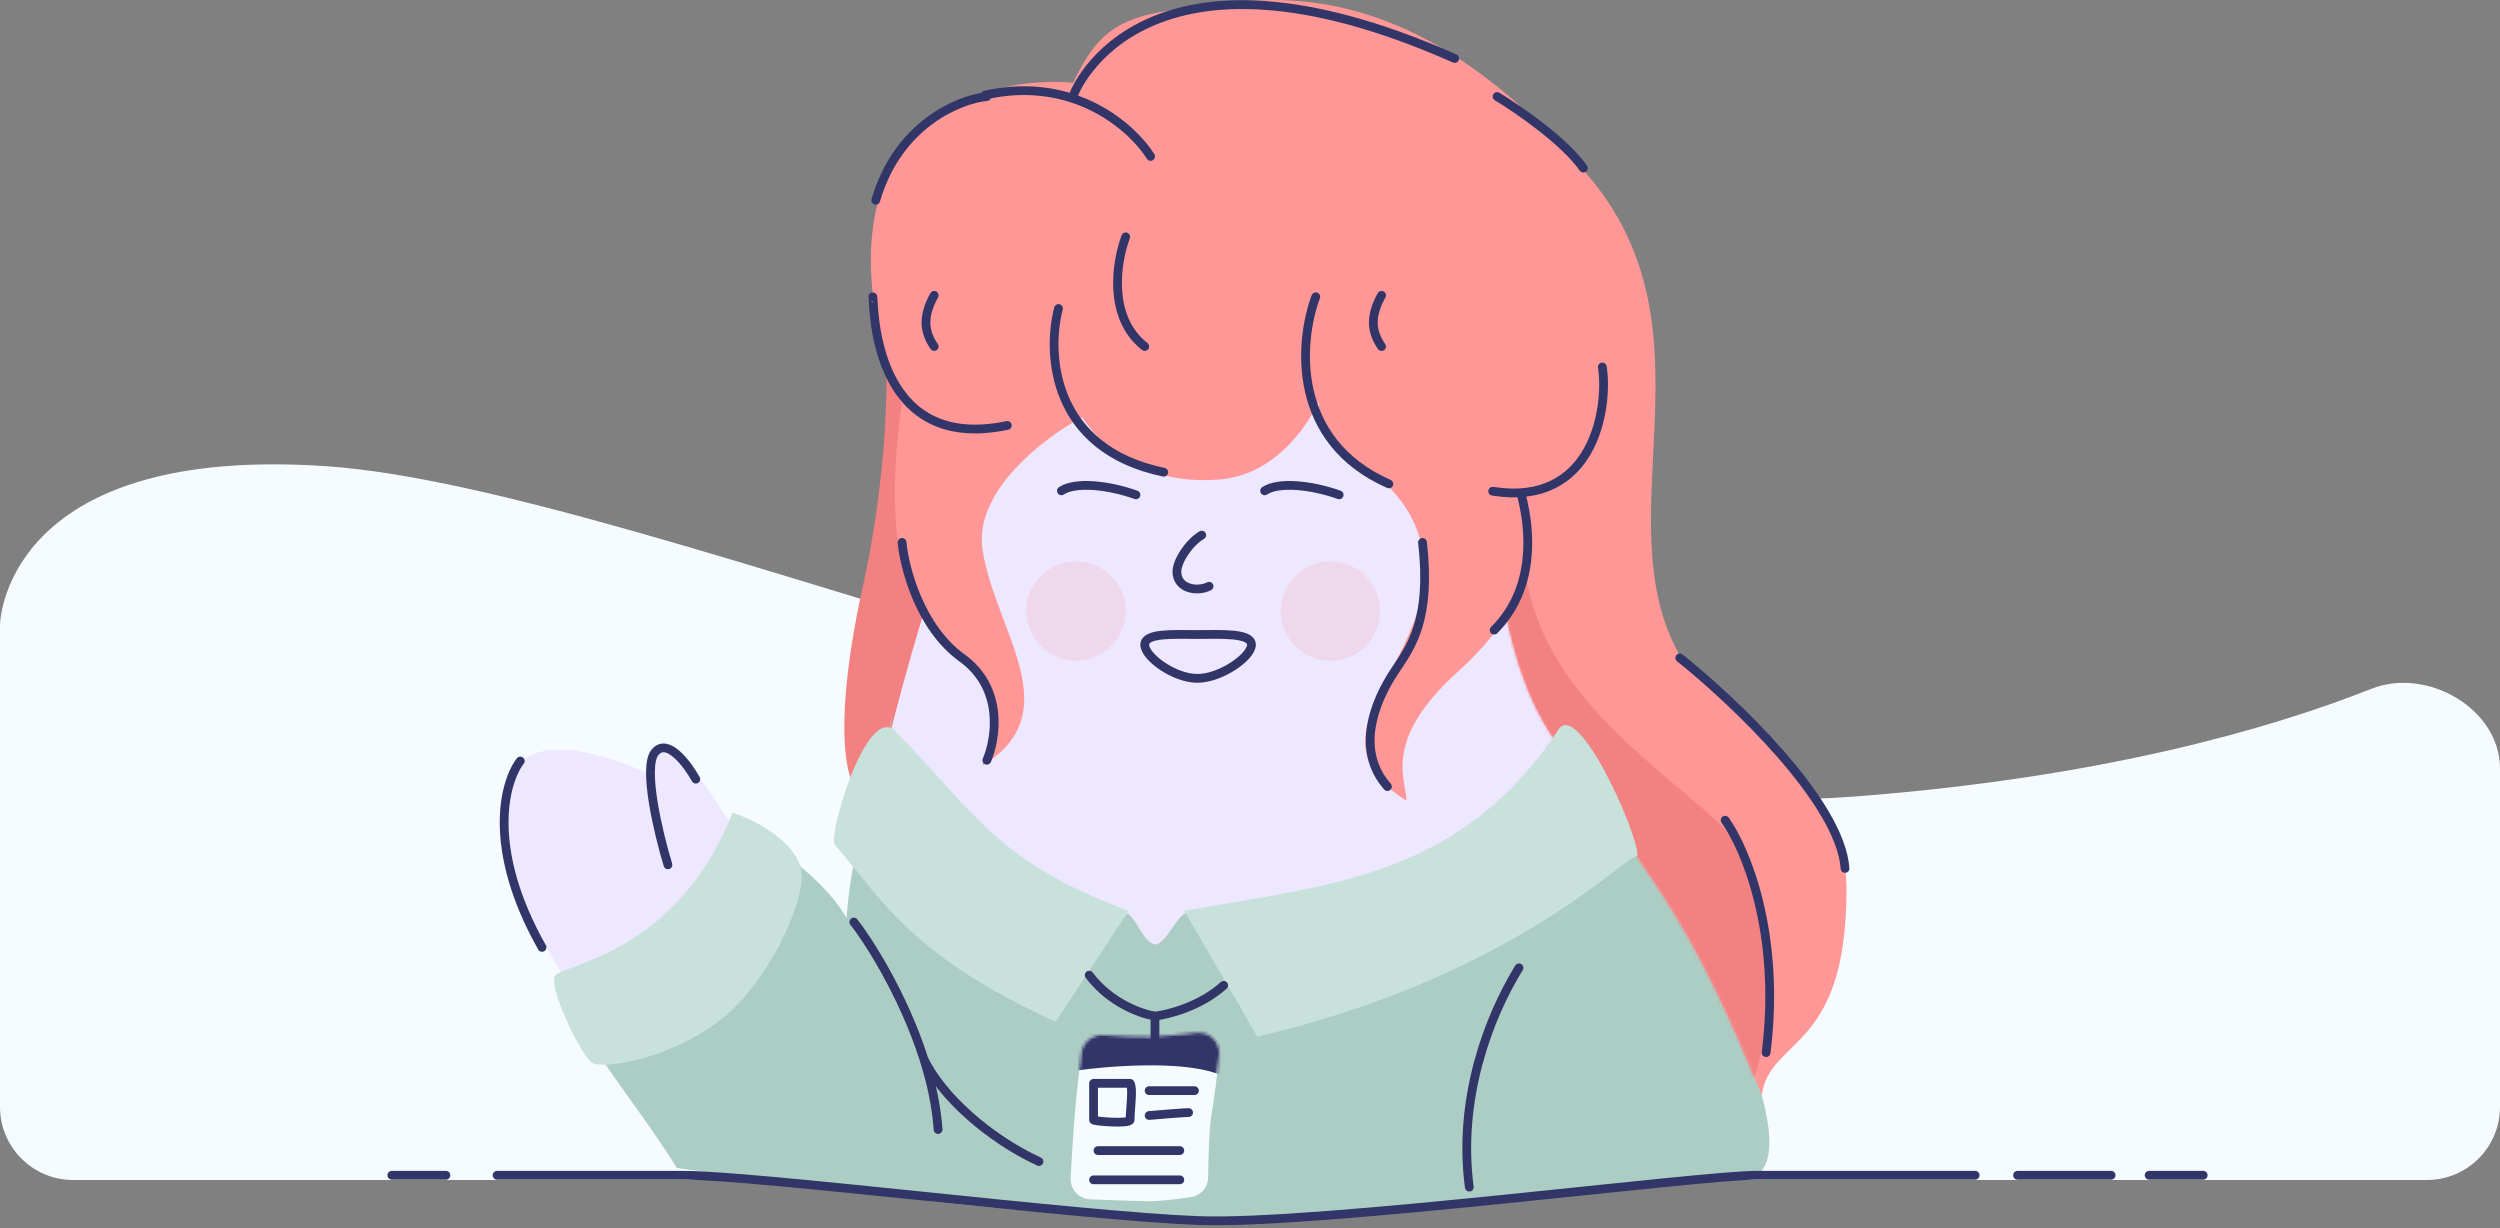 <svg width="855" height="420" viewBox="0 0 855 420" fill="none" xmlns="http://www.w3.org/2000/svg">
<rect x="0" y="0" width="855" height="420" fill="#808080" stroke="none"/>
<path d="M0 213.757C0 213.622 0.001 213.495 0.007 213.359C0.184 209.582 4.629 152.185 111.5 159.439C222 166.939 477 284.439 634 272.439C718.357 265.991 775.865 249.472 811.022 235.567C830.059 228.037 855 242.387 855 262.859V378.554C855 392.361 843.807 403.554 830 403.554H427.5H25C11.193 403.554 0 392.361 0 378.554V213.757Z" fill="#F5FBFF"/>
<path d="M295 201C303 165 303.667 133.333 303 122C315.667 123 341.9 128.2 345.5 141C350 157 346 245 315 269C284 293 285 246 295 201Z" fill="#F38181"/>
<path d="M290.706 315.096C311.616 194.827 362.229 63.038 416 22.054C498 -40.446 557.501 275.205 577.001 382.204C582.029 409.797 485.216 400.558 328.001 398.204C296.834 400.416 235.801 394.904 229.001 385.704C220.501 374.204 146.5 283 179.5 259.5C187.571 253.752 203.762 256.247 222.606 265C225.514 266.351 220 256.935 226.5 257.5C238 258.5 246.471 278.618 249.5 280.5C264.423 289.771 278.589 301.368 290.706 315.096Z" fill="#EDE7FF"/>
<path d="M598.5 397.704C582.5 354.704 585.667 320.388 556 284.054L492.5 391.704C571 391.704 556 397.704 598.5 397.704Z" fill="#EDE7FF"/>
<path d="M522.5 141.439C510.9 139.439 504.333 156.272 502.5 164.939C510.167 171.939 526.2 184.539 529 178.939C532.5 171.939 537 143.939 522.5 141.439Z" fill="#EDE7FF"/>
<path d="M228.434 295.775C225.194 285.087 219.773 262.429 224.012 257.295C228.25 252.161 235.084 261.281 237.97 266.482" stroke="#313567" stroke-width="3" stroke-linecap="round" stroke-linejoin="round"/>
<path d="M599.001 402.937C627.501 391.937 548 261 535 241C527.406 303.651 477.258 310.558 406.5 312C402.717 312.077 398.882 323 395 323C390.649 322.325 388.485 312.704 384.5 312C321.168 300.803 298.885 292.011 305 244.5C298 282.5 292 283 289.5 314C284 303.5 266 288 251.5 283C256.5 287 251 306.5 235.5 316.5C211.789 331.797 196.5 339.5 193 337.5C202 361 215.834 374.437 231.5 399.437C409 425.437 430.501 417.937 599.001 402.937Z" fill="#ACCDC4"/>
<path d="M292 315.343C296.199 320.498 308.838 339.763 315.974 362.239M320.829 386.302C320.257 378.198 318.446 370.025 315.974 362.239M315.974 362.239C322.159 375.076 338.32 389.384 355.334 397.252" stroke="#313567" stroke-width="3" stroke-linecap="round" stroke-linejoin="round"/>
<path d="M502 164.046C504.616 155.82 512.575 139.696 523.48 141.012C537.112 142.658 533.394 185.846 519.35 191.194C505.305 196.541 506.131 171.45 512.74 166.103C518.028 161.825 517.422 169.257 516.458 173.507" stroke="#313567" stroke-width="3" stroke-linecap="round" stroke-linejoin="round"/>
<path d="M411 183C406.5 185.667 402.5 192 402.5 195.5C402.5 201.5 409.667 202.5 413.5 200.5" stroke="#313567" stroke-width="3" stroke-linecap="round" stroke-linejoin="round"/>
<path d="M432.5 167.856C437.333 164.689 448.5 165.856 458 169.24" stroke="#313567" stroke-width="3" stroke-linecap="round" stroke-linejoin="round"/>
<path d="M363 167.856C367.833 164.689 379 165.856 388.5 169.24" stroke="#313567" stroke-width="3" stroke-linecap="round" stroke-linejoin="round"/>
<path d="M518.5 170.437C518.5 174.08 516.19 176.437 514 176.437C511.81 176.437 509.5 174.08 509.5 170.437C509.5 166.793 511.81 164.437 514 164.437C516.19 164.437 518.5 166.793 518.5 170.437Z" fill="#313567" stroke="#313567" stroke-width="3" stroke-linejoin="round"/>
<path d="M519.5 331C508.999 348 498.5 376 502.5 406" stroke="#313567" stroke-width="3" stroke-linecap="round" stroke-linejoin="round"/>
<path d="M202.796 336.013C217.085 332.347 247.248 317.831 253.587 289.093" stroke="#313567" stroke-width="3" stroke-linecap="round" stroke-linejoin="round"/>
<path d="M177.938 260.263C172.446 267.41 166.245 290.165 185.376 324.006" stroke="#313567" stroke-width="3" stroke-linecap="round" stroke-linejoin="round"/>
<path d="M134 401.937C134 401.937 141.479 401.937 152.5 401.937M753.5 401.937C753.5 401.937 746.299 401.937 735 401.937M722 401.937C712.448 401.937 701.435 401.937 690 401.937M675.5 401.937C642.874 401.937 610.347 401.937 601 401.937C580.5 401.937 450.5 418.937 410 417.437C369.5 415.937 259 401.937 233.5 401.937C219.921 401.937 192.588 401.937 170 401.937" stroke="#313567" stroke-width="3" stroke-linecap="round" stroke-linejoin="round"/>
<path d="M336.064 188.31C332.423 165.972 362.504 146.277 371 142.31C366.904 123.084 311.851 111.668 308.666 135.929C304.947 164.244 301.475 199.382 325.141 220.896C348.808 242.41 336.064 255.402 336.064 261.81C365.647 243.5 340.616 216.232 336.064 188.31Z" fill="#FF9797"/>
<path d="M299.5 107.81C287.9 38.21 339.667 25.81 367 28.31C378.001 5.31 387 4.81 421.5 0.81C456 -3.19 496.5 6.31 542.5 59.31C588.5 112.31 548.486 176.31 574 223.31C583.5 240.81 631.5 263.613 631.5 304.31C631.5 359.81 605.5 354.5 602.5 374.5C576.5 310 562.5 298.31 534.5 256.81C507.5 223.309 512.5 162.31 508 159.31C488 172.81 451 160.31 451 137.31C451 137.31 440.425 162.126 417 164C379.5 167 367 137.31 367 137.31C367 137.31 314 194.81 299.5 107.81Z" fill="#FF9797"/>
<mask id="mask0_102_2785" style="mask-type:alpha" maskUnits="userSpaceOnUse" x="297" y="0" width="335" height="375">
<path d="M299.5 107.81C287.9 38.21 339.667 25.81 367 28.31C378.001 5.31 387 4.81 421.5 0.81C456 -3.19 496.5 6.31 542.5 59.31C588.5 112.31 548.486 176.31 574 223.31C583.5 240.81 631.5 263.613 631.5 304.31C631.5 359.81 605.5 354.5 602.5 374.5C576.5 310 562.5 298.31 534.5 256.81C507.5 223.309 512.5 162.31 508 159.31C488 172.81 451 160.31 451 137.31C451 137.31 440.5 147.5 417 147.5C361.72 147.5 367 137.31 367 137.31C367 137.31 314 194.81 299.5 107.81Z" fill="#FF9797"/>
</mask>
<g mask="url(#mask0_102_2785)">
<path d="M587.37 281.042C560.94 256.665 516.5 230 521 175.5C502.261 178.981 482.905 185.888 486.571 218.037C490.238 250.187 556.388 342.386 597 376C605.501 359.5 613.8 305.419 587.37 281.042Z" fill="#F38181"/>
</g>
<path d="M405 311.5L430 354.5C516.5 334.5 555.5 293 559.5 293C563.5 293 540.426 238.306 533 249.5C499.5 300 455.5 302.5 405 311.5Z" fill="#C8E1DA"/>
<path d="M386 311.499L361 349.499C310 326 301.5 307 285.558 288.999C282.906 286.005 296.5 240.503 306 249.999C333.318 277.308 340 294.499 386 311.499Z" fill="#C8E1DA"/>
<path d="M486.5 201.81C490.5 177.41 472.833 162.643 463.5 158.31C468 137.31 505.5 126.81 517 155.81C528.5 184.81 524.5 206.31 498.5 229.81C472.5 253.31 481 266.81 481 273.81C448.5 253.81 481.5 232.31 486.5 201.81Z" fill="#FF9797"/>
<path d="M428 220.5C428 224.642 417.508 232 409.5 232C401.492 232 391.5 224.642 391.5 220.5C391.5 216.358 401.492 217 409.5 217C417.508 217 428 216.358 428 220.5Z" stroke="#313567" stroke-width="3" stroke-linecap="round" stroke-linejoin="round"/>
<circle cx="455" cy="209" r="17" fill="#FF9797" fill-opacity="0.18"/>
<circle cx="368" cy="209" r="17" fill="#FF9797" fill-opacity="0.18"/>
<path d="M369.781 360.143C370.218 356.427 373.514 353.739 377.247 353.973C382.484 354.301 389.588 354.661 393.895 354.524C397.728 354.402 403.979 353.739 409.151 353.123C413.651 352.587 417.528 356.34 417.024 360.844C416.31 367.227 415.314 375.517 414.479 380.219C413.504 385.71 413.248 396.067 413.188 402.571C413.157 405.934 410.794 408.842 407.472 409.366C402.924 410.083 396.542 410.907 391.734 410.807C386.806 410.705 378.659 410.399 372.809 410.166C368.935 410.011 365.938 406.733 366.148 402.862C366.467 396.959 366.968 388.43 367.528 381.714C368.099 374.846 369.085 366.067 369.781 360.143Z" fill="#F5FBFF"/>
<mask id="mask1_102_2785" style="mask-type:alpha" maskUnits="userSpaceOnUse" x="366" y="353" width="52" height="58">
<path d="M369.781 360.143C370.218 356.427 373.514 353.739 377.247 353.973C382.484 354.301 389.588 354.661 393.895 354.524C397.728 354.402 403.979 353.739 409.151 353.123C413.651 352.587 417.528 356.34 417.024 360.844C416.31 367.227 415.314 375.517 414.479 380.219C413.504 385.71 413.248 396.067 413.188 402.571C413.157 405.934 410.794 408.842 407.472 409.366C402.924 410.083 396.542 410.907 391.734 410.807C386.806 410.705 378.659 410.399 372.809 410.166C368.935 410.011 365.938 406.733 366.148 402.862C366.467 396.959 366.968 388.43 367.528 381.714C368.099 374.846 369.085 366.067 369.781 360.143Z" fill="#F5FBFF"/>
</mask>
<g mask="url(#mask1_102_2785)">
<path d="M415.951 367.072C403.404 362.669 379.019 364.58 368.395 366.085C367.977 363.431 367.609 357.106 369.481 353.044C371.82 347.967 410.46 351.739 411.959 351.691C413.458 351.644 431.634 372.576 415.951 367.072Z" fill="#313567"/>
</g>
<path d="M274 297.5C272 287.5 257.501 280 250.501 278C232 325.5 193 330 190 333.5C187 337 199 361.5 202.5 363.5C206 365.5 227.018 363.089 245.5 349.5C262.501 337 276 307.5 274 297.5Z" fill="#C8E1DA"/>
<path d="M395 347.5C399.5 347 410.5 344.2 418.5 337M395 347.5C390.5 346.833 379.7 343.1 372.5 333.5M395 347.5V356.5" stroke="#313567" stroke-width="3" stroke-linecap="round" stroke-linejoin="round"/>
<path d="M362 105.5C358 120.833 359.6 153.5 398 161.5M450 101.5C444.333 116.667 441.4 150.7 475 165.5M298.5 101.5C299 101.5 297 155.5 344.5 145.5M548 125.5C550.167 139.5 545 173.5 510.5 168" stroke="#313567" stroke-width="3" stroke-linecap="round" stroke-linejoin="round"/>
<path d="M367 33C367.5 30.5 391.5 -27 497.5 20M512 33C519.167 37.333 535.1 48.3 541.5 57.5M590 280.5C596.833 290 609.2 319.2 604 360M574.5 225C592.667 239.5 629.4 274.2 631 297M308.5 185.5C309.333 194.333 314.6 214.6 329 225C343.4 235.4 340.667 252.667 337.5 260M486.5 185.5C489.5 212 482.6 221.1 477 229.5C470 240 463.5 256.5 474.5 269M385 81C381.833 89.333 378.7 108.5 391.5 118.5M472.5 101C468.5 108.167 469 113.5 472.5 118.5M337.5 33C328 34 307.1 42.5 299.5 68.5M319.5 101C315.5 108.167 316 113.5 319.5 118.5" stroke="#313567" stroke-width="3" stroke-linecap="round" stroke-linejoin="round"/>
<path d="M393.5 53.5C387.333 43.667 367.4 25.7 337 32.5" stroke="#313567" stroke-width="3" stroke-linecap="round" stroke-linejoin="round"/>
<path d="M520.5 170C523.5 182 525 201.5 511 215.5" stroke="#313567" stroke-width="3" stroke-linecap="round" stroke-linejoin="round"/>
<path d="M393 373C395 373 405.5 373 408.5 373M393 381.5C396.833 381.167 404.9 380.5 406.5 380.5M375.5 393.5C383.167 393.5 399.5 393.5 403.5 393.5M374 403.5C382.833 403.5 401.1 403.5 403.5 403.5M374 370.5C374 374.5 374 382.5 374 383C374 383.5 386.5 384.5 386.5 383C386.5 379 387.609 372.238 386.5 370.5C386.5 370.5 375.5 370.5 374 370.5Z" stroke="#313567" stroke-width="3" stroke-linecap="round" stroke-linejoin="round"/>
</svg>
